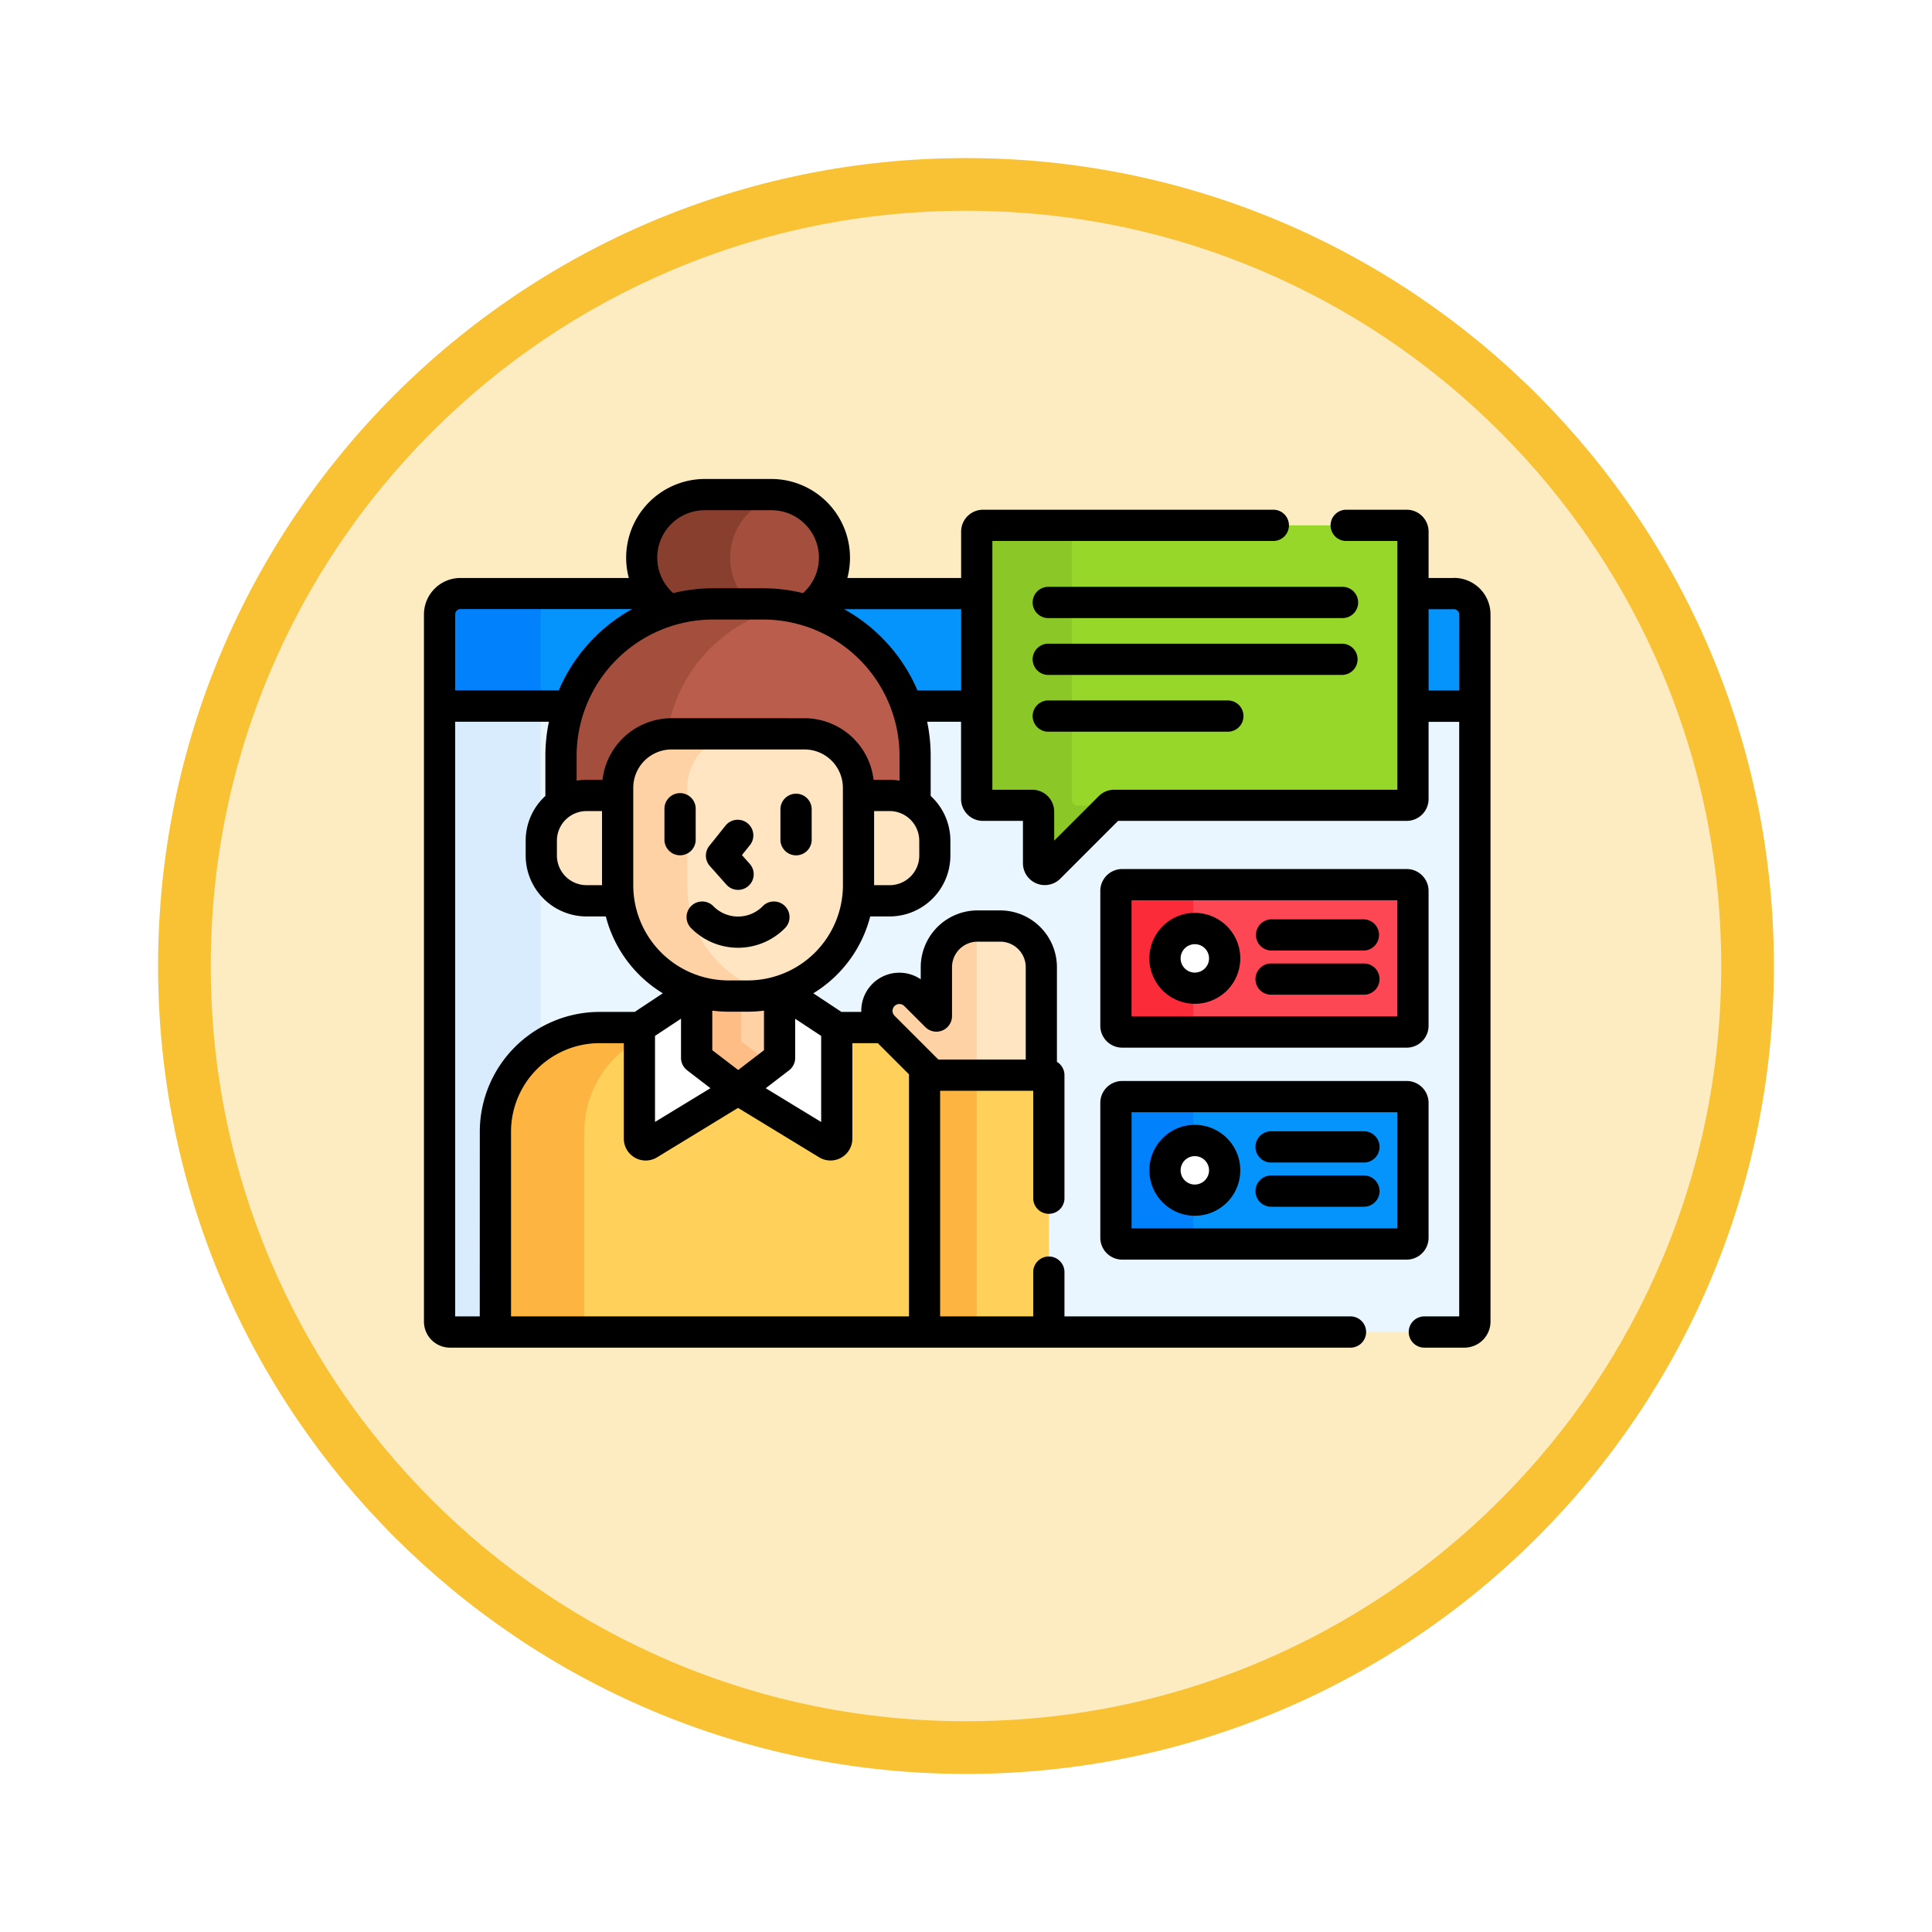 <svg xmlns="http://www.w3.org/2000/svg" xmlns:xlink="http://www.w3.org/1999/xlink" width="110" height="110" viewBox="0 0 110 110">
  <defs>
    <filter id="Trazado_982547" x="0" y="0" width="110" height="110" filterUnits="userSpaceOnUse">
      <feOffset dy="3" input="SourceAlpha"/>
      <feGaussianBlur stdDeviation="3" result="blur"/>
      <feFlood flood-opacity="0.161"/>
      <feComposite operator="in" in2="blur"/>
      <feComposite in="SourceGraphic"/>
    </filter>
  </defs>
  <g id="Grupo_1212278" data-name="Grupo 1212278" transform="translate(-692 -1904.28)">
    <g id="Grupo_1211001" data-name="Grupo 1211001" transform="translate(0 -4170)">
      <g id="Grupo_1200151" data-name="Grupo 1200151" transform="translate(701 6080.28)">
        <g id="Grupo_1185952" data-name="Grupo 1185952" transform="translate(0 0)">
          <g id="Grupo_1184115" data-name="Grupo 1184115">
            <g id="Grupo_1183744" data-name="Grupo 1183744" transform="translate(0 0)">
              <g id="Grupo_1181546" data-name="Grupo 1181546">
                <g id="Grupo_1177563" data-name="Grupo 1177563">
                  <g id="Grupo_1173148" data-name="Grupo 1173148" transform="translate(0 0)">
                    <g id="Grupo_1163803" data-name="Grupo 1163803" transform="translate(0 0)">
                      <g id="Grupo_1163015" data-name="Grupo 1163015" transform="translate(0 0)">
                        <g id="Grupo_1157017" data-name="Grupo 1157017" transform="translate(0 0)">
                          <g id="Grupo_1155793" data-name="Grupo 1155793" transform="translate(0 0)">
                            <g id="Grupo_1154704" data-name="Grupo 1154704" transform="translate(0 0)">
                              <g id="Grupo_1150790" data-name="Grupo 1150790">
                                <g id="Grupo_1154214" data-name="Grupo 1154214">
                                  <g id="Grupo_1152583" data-name="Grupo 1152583">
                                    <g id="Grupo_1146973" data-name="Grupo 1146973">
                                      <g id="Grupo_1146954" data-name="Grupo 1146954">
                                        <g transform="matrix(1, 0, 0, 1, -9, -6)" filter="url(#Trazado_982547)">
                                          <g id="Trazado_982547-2" data-name="Trazado 982547" transform="translate(9 6)" fill="#fdecc1">
                                            <path d="M 46 90.5 C 39.992 90.5 34.164 89.324 28.679 87.003 C 23.38 84.762 18.621 81.553 14.534 77.466 C 10.446 73.379 7.238 68.62 4.996 63.321 C 2.676 57.836 1.5 52.008 1.5 46 C 1.5 39.992 2.676 34.164 4.996 28.679 C 7.238 23.38 10.446 18.621 14.534 14.534 C 18.621 10.446 23.38 7.238 28.679 4.996 C 34.164 2.676 39.992 1.5 46 1.5 C 52.008 1.5 57.836 2.676 63.321 4.996 C 68.62 7.238 73.379 10.446 77.466 14.534 C 81.554 18.621 84.762 23.38 87.004 28.679 C 89.324 34.164 90.5 39.992 90.5 46 C 90.5 52.008 89.324 57.836 87.004 63.321 C 84.762 68.62 81.554 73.379 77.466 77.466 C 73.379 81.553 68.62 84.762 63.321 87.003 C 57.836 89.324 52.008 90.5 46 90.5 Z" stroke="none"/>
                                            <path d="M 46 3 C 40.194 3 34.563 4.136 29.263 6.378 C 24.143 8.544 19.544 11.644 15.594 15.594 C 11.644 19.544 8.544 24.143 6.378 29.263 C 4.137 34.563 3 40.194 3 46 C 3 51.806 4.137 57.437 6.378 62.737 C 8.544 67.857 11.644 72.455 15.594 76.405 C 19.544 80.355 24.143 83.456 29.263 85.622 C 34.563 87.863 40.194 89 46 89 C 51.806 89 57.437 87.863 62.737 85.622 C 67.857 83.456 72.456 80.355 76.406 76.405 C 80.356 72.455 83.456 67.857 85.622 62.737 C 87.864 57.437 89 51.806 89 46 C 89 40.194 87.864 34.563 85.622 29.263 C 83.456 24.143 80.356 19.544 76.406 15.594 C 72.456 11.644 67.857 8.544 62.737 6.378 C 57.437 4.136 51.806 3 46 3 M 46 -7.62939453125e-06 C 71.405 -7.62939453125e-06 92 20.595 92 46 C 92 71.405 71.405 92 46 92 C 20.595 92 7.62939453125e-06 71.405 7.62939453125e-06 46 C 7.62939453125e-06 20.595 20.595 -7.62939453125e-06 46 -7.62939453125e-06 Z" stroke="none" fill="#f8c234"/>
                                          </g>
                                        </g>
                                      </g>
                                    </g>
                                  </g>
                                </g>
                              </g>
                            </g>
                          </g>
                        </g>
                      </g>
                    </g>
                  </g>
                </g>
              </g>
            </g>
          </g>
        </g>
      </g>
    </g>
    <g id="leccion-en-linea" transform="translate(716.138 1884.059)">
      <g id="Grupo_1212258" data-name="Grupo 1212258" transform="translate(0.89 54.019)">
        <path id="Trazado_1084609" data-name="Trazado 1084609" d="M477.141,102.523H474.8v6.406h3.522v-5.22A1.186,1.186,0,0,0,477.141,102.523Z" transform="translate(-419.382 -102.523)" fill="#0593fc"/>
        <path id="Trazado_1084610" data-name="Trazado 1084610" d="M38.085,102.523H8.686A1.186,1.186,0,0,0,7.5,103.709v5.22H38.085Z" transform="translate(-7.5 -102.523)" fill="#0593fc"/>
      </g>
      <path id="Trazado_1084611" data-name="Trazado 1084611" d="M13.252,103.709a1.186,1.186,0,0,1,1.186-1.186H8.686A1.186,1.186,0,0,0,7.5,103.709v5.22h5.752Z" transform="translate(-6.61 -48.504)" fill="#0182fc"/>
      <g id="Grupo_1212259" data-name="Grupo 1212259" transform="translate(0.89 60.425)">
        <path id="Trazado_1084612" data-name="Trazado 1084612" d="M65.852,192.173H8.093a.593.593,0,0,1-.593-.593V156.537H66.445V191.58A.593.593,0,0,1,65.852,192.173Z" transform="translate(-7.5 -156.537)" fill="#eaf6ff"/>
      </g>
      <g id="Grupo_1212260" data-name="Grupo 1212260" transform="translate(0.89 60.425)">
        <path id="Trazado_1084613" data-name="Trazado 1084613" d="M13.252,191.58V156.537H7.5V191.58a.593.593,0,0,0,.593.593h5.752A.593.593,0,0,1,13.252,191.58Z" transform="translate(-7.5 -156.537)" fill="#d8ecfe"/>
      </g>
      <g id="Grupo_1212261" data-name="Grupo 1212261" transform="translate(31.474 50.132)">
        <path id="Trazado_1084614" data-name="Trazado 1084614" d="M289.86,69.753H265.733a.356.356,0,0,0-.356.356V85.34a.356.356,0,0,0,.356.356h2.812a.356.356,0,0,1,.356.356V89a.356.356,0,0,0,.607.252l3.447-3.447a.356.356,0,0,1,.252-.1H289.86a.356.356,0,0,0,.356-.356V70.109A.356.356,0,0,0,289.86,69.753Z" transform="translate(-265.377 -69.753)" fill="#97d729"/>
      </g>
      <g id="Grupo_1212262" data-name="Grupo 1212262" transform="translate(31.474 50.132)">
        <path id="Trazado_1084615" data-name="Trazado 1084615" d="M270.788,85.34V70.109a.356.356,0,0,1,.356-.356h-5.411a.356.356,0,0,0-.356.356V85.34a.356.356,0,0,0,.356.356h2.812a.356.356,0,0,1,.356.356V89a.356.356,0,0,0,.607.252l3.447-3.447a.356.356,0,0,1,.252-.1h-2.063a.356.356,0,0,1-.356-.356Z" transform="translate(-265.377 -69.753)" fill="#8bc727"/>
      </g>
      <g id="Grupo_1212266" data-name="Grupo 1212266" transform="translate(4.067 48.382)">
        <path id="Trazado_1084616" data-name="Trazado 1084616" d="M106.15,61.574a8.655,8.655,0,0,1,2.465-.358h2.848a8.656,8.656,0,0,1,2.465.358,3.594,3.594,0,0,0-2-6.581h-3.774a3.594,3.594,0,0,0-2,6.581Z" transform="translate(-96.222 -54.993)" fill="#a44f3e"/>
        <path id="Trazado_1084617" data-name="Trazado 1084617" d="M106.149,61.575a8.655,8.655,0,0,1,2.465-.358h2.121a3.59,3.59,0,0,1,1.82-6.166,3.573,3.573,0,0,0-.63-.057h-3.774a3.594,3.594,0,0,0-2,6.581Z" transform="translate(-96.221 -54.994)" fill="#883f2e"/>
        <path id="Trazado_1084618" data-name="Trazado 1084618" d="M59.163,313.542a1.244,1.244,0,0,1-.133-.114l-2.58-2.58c-.15-.011-.3-.019-.454-.019H40.222a5.93,5.93,0,0,0-5.93,5.93v11.407H58.727V313.542Z" transform="translate(-34.292 -280.486)" fill="#ffd15b"/>
        <path id="Trazado_1084619" data-name="Trazado 1084619" d="M42.492,310.83h-2.27a5.93,5.93,0,0,0-5.93,5.93v11.407h5.065V316.76a5.928,5.928,0,0,1,3.135-5.23Z" transform="translate(-34.292 -280.487)" fill="#fdb441"/>
        <path id="Trazado_1084620" data-name="Trazado 1084620" d="M109.594,293.522h-1.1a6.3,6.3,0,0,1-1.913-.3l-3.157,2.088v6.325a.356.356,0,0,0,.541.3l5.077-3.091,5.077,3.091a.356.356,0,0,0,.541-.3v-6.325l-3.157-2.088a6.306,6.306,0,0,1-1.913.3Z" transform="translate(-95.229 -264.971)" fill="#fff"/>
        <path id="Trazado_1084621" data-name="Trazado 1084621" d="M133.812,293.752h-1.1a6.306,6.306,0,0,1-1.811-.265v3.786l2.359,1.809,2.359-1.809v-3.786A6.307,6.307,0,0,1,133.812,293.752Z" transform="translate(-119.447 -265.201)" fill="#fed2a4"/>
        <path id="Trazado_1084622" data-name="Trazado 1084622" d="M133.434,293.752h-.717a6.306,6.306,0,0,1-1.811-.265v3.786l2.359,1.809,1.887-1.447-1.717-1.317Z" transform="translate(-119.447 -265.201)" fill="#ffbd86"/>
        <path id="Trazado_1084623" data-name="Trazado 1084623" d="M67.24,118.372h1.772v-.437a3.072,3.072,0,0,1,3.072-3.072h7.569a3.072,3.072,0,0,1,3.072,3.072v.437H84.5a2.564,2.564,0,0,1,1.454.45v-2.7a8.658,8.658,0,0,0-8.658-8.658H74.444a8.658,8.658,0,0,0-8.658,8.658v2.7A2.563,2.563,0,0,1,67.24,118.372Z" transform="translate(-62.051 -101.242)" fill="#bb5d4c"/>
        <path id="Trazado_1084624" data-name="Trazado 1084624" d="M67.239,118.372h1.772v-.437a3.072,3.072,0,0,1,2.821-3.061,8.663,8.663,0,0,1,7.013-7.267,8.7,8.7,0,0,0-1.554-.142H74.443a8.658,8.658,0,0,0-8.658,8.658v2.7A2.564,2.564,0,0,1,67.239,118.372Z" transform="translate(-62.05 -101.242)" fill="#a44f3e"/>
        <g id="Grupo_1212263" data-name="Grupo 1212263" transform="translate(2.613 17.13)">
          <path id="Trazado_1084625" data-name="Trazado 1084625" d="M60.673,204.541v-5.112H58.9A2.576,2.576,0,0,0,56.325,202v.846a2.576,2.576,0,0,0,2.576,2.576h1.835A6.36,6.36,0,0,1,60.673,204.541Z" transform="translate(-56.325 -199.429)" fill="#ffe5c2"/>
          <path id="Trazado_1084626" data-name="Trazado 1084626" d="M209.907,199.428h-1.772v5.112a6.356,6.356,0,0,1-.063.885h1.835a2.576,2.576,0,0,0,2.576-2.576V202A2.576,2.576,0,0,0,209.907,199.428Z" transform="translate(-190.075 -199.428)" fill="#ffe5c2"/>
        </g>
        <g id="Grupo_1212264" data-name="Grupo 1212264" transform="translate(6.961 13.621)">
          <path id="Trazado_1084627" data-name="Trazado 1084627" d="M92.983,178.463v-5.549a3.072,3.072,0,0,1,3.072-3.072h7.569a3.072,3.072,0,0,1,3.072,3.072v5.549a6.309,6.309,0,0,1-6.309,6.309h-1.1A6.309,6.309,0,0,1,92.983,178.463Z" transform="translate(-92.983 -169.842)" fill="#ffe5c2"/>
        </g>
        <g id="Grupo_1212265" data-name="Grupo 1212265" transform="translate(6.961 13.621)">
          <path id="Trazado_1084628" data-name="Trazado 1084628" d="M96.944,178.463v-5.549a3.072,3.072,0,0,1,3.072-3.072H96.055a3.072,3.072,0,0,0-3.072,3.072v5.549a6.309,6.309,0,0,0,6.309,6.309h1.1a6.324,6.324,0,0,0,1.433-.165A6.31,6.31,0,0,1,96.944,178.463Z" transform="translate(-92.983 -169.842)" fill="#fed2a4"/>
        </g>
      </g>
      <g id="Grupo_1212269" data-name="Grupo 1212269" transform="translate(25.79 72.945)">
        <path id="Trazado_1084629" data-name="Trazado 1084629" d="M220.6,270.6h6.212v-6.149a2.343,2.343,0,0,0-2.342-2.342h-1.29a2.343,2.343,0,0,0-2.342,2.342v2.783l-1.2-1.2a1.28,1.28,0,1,0-1.811,1.811l2.641,2.641A1.225,1.225,0,0,0,220.6,270.6Z" transform="translate(-217.45 -262.104)" fill="#ffe5c2"/>
        <path id="Trazado_1084630" data-name="Trazado 1084630" d="M220.6,270.613h2.531v-8.489a2.341,2.341,0,0,0-2.295,2.34v2.783l-1.2-1.2a1.28,1.28,0,0,0-1.811,1.811l2.641,2.641A1.243,1.243,0,0,0,220.6,270.613Z" transform="translate(-217.449 -262.122)" fill="#fed2a4"/>
        <g id="Grupo_1212267" data-name="Grupo 1212267" transform="translate(2.713 8.491)">
          <path id="Trazado_1084631" data-name="Trazado 1084631" d="M240.32,333.7H247.4v14.624H240.32Z" transform="translate(-240.32 -333.701)" fill="#ffd15b"/>
        </g>
        <g id="Grupo_1212268" data-name="Grupo 1212268" transform="translate(2.713 8.491)">
          <path id="Trazado_1084632" data-name="Trazado 1084632" d="M240.32,333.7h2.967v14.624H240.32Z" transform="translate(-240.32 -333.701)" fill="#fdb441"/>
        </g>
      </g>
      <g id="Grupo_1212272" data-name="Grupo 1212272" transform="translate(39.398 70.589)">
        <g id="Grupo_1212270" data-name="Grupo 1212270" transform="translate(0 0)">
          <path id="Trazado_1084633" data-name="Trazado 1084633" d="M348.75,250.631h-16.2a.356.356,0,0,1-.356-.356V242.6a.356.356,0,0,1,.356-.356h16.2a.356.356,0,0,1,.356.356v7.68A.356.356,0,0,1,348.75,250.631Z" transform="translate(-332.192 -242.24)" fill="#fd4755"/>
        </g>
        <g id="Grupo_1212271" data-name="Grupo 1212271" transform="translate(0 0)">
          <path id="Trazado_1084634" data-name="Trazado 1084634" d="M336.6,250.276V242.6a.356.356,0,0,1,.356-.356h-4.411a.356.356,0,0,0-.356.356v7.68a.356.356,0,0,0,.356.356h4.411A.356.356,0,0,1,336.6,250.276Z" transform="translate(-332.192 -242.24)" fill="#fb2b3a"/>
        </g>
        <circle id="Elipse_12606" data-name="Elipse 12606" cx="1.699" cy="1.699" r="1.699" transform="translate(2.794 2.497)" fill="#fff"/>
      </g>
      <g id="Grupo_1212276" data-name="Grupo 1212276" transform="translate(39.398 82.657)">
        <g id="Grupo_1212273" data-name="Grupo 1212273" transform="translate(0 0)">
          <path id="Trazado_1084635" data-name="Trazado 1084635" d="M348.75,352.385h-16.2a.356.356,0,0,1-.356-.356v-7.68a.356.356,0,0,1,.356-.356h16.2a.356.356,0,0,1,.356.356v7.68A.356.356,0,0,1,348.75,352.385Z" transform="translate(-332.192 -343.993)" fill="#0593fc"/>
        </g>
        <g id="Grupo_1212274" data-name="Grupo 1212274" transform="translate(0 0)">
          <path id="Trazado_1084636" data-name="Trazado 1084636" d="M336.6,352.029v-7.68a.356.356,0,0,1,.356-.356h-4.411a.356.356,0,0,0-.356.356v7.68a.356.356,0,0,0,.356.356h4.411A.356.356,0,0,1,336.6,352.029Z" transform="translate(-332.192 -343.993)" fill="#0182fc"/>
        </g>
        <g id="Grupo_1212275" data-name="Grupo 1212275" transform="translate(2.794 2.497)">
          <circle id="Elipse_12607" data-name="Elipse 12607" cx="1.699" cy="1.699" r="1.699" fill="#fff"/>
        </g>
      </g>
      <g id="Grupo_1212277" data-name="Grupo 1212277" transform="translate(0 47.492)">
        <path id="Trazado_1084637" data-name="Trazado 1084637" d="M130.553,250.758a1.971,1.971,0,0,1-2.785,0,.89.89,0,1,0-1.258,1.258,3.753,3.753,0,0,0,5.3,0,.89.89,0,1,0-1.258-1.258Z" transform="translate(-111.277 -226.421)"/>
        <path id="Trazado_1084638" data-name="Trazado 1084638" d="M117.229,201.163v-1.7a.89.89,0,1,0-1.779,0v1.7a.89.89,0,1,0,1.779,0Z" transform="translate(-101.757 -180.657)"/>
        <path id="Trazado_1084639" data-name="Trazado 1084639" d="M172.026,198.576a.889.889,0,0,0-.889.89v1.7a.89.89,0,1,0,1.779,0v-1.7A.89.89,0,0,0,172.026,198.576Z" transform="translate(-150.84 -180.657)"/>
        <path id="Trazado_1084640" data-name="Trazado 1084640" d="M136.506,214.572a.889.889,0,0,0,1.33-1.182l-.445-.5.475-.593a.89.89,0,0,0-1.389-1.111l-.943,1.179a.889.889,0,0,0,.03,1.147Z" transform="translate(-119.286 -191.476)"/>
        <path id="Trazado_1084641" data-name="Trazado 1084641" d="M309.612,99.269H292.861a.89.89,0,0,0,0,1.779h16.751a.89.89,0,1,0,0-1.779Z" transform="translate(-257.343 -93.128)"/>
        <path id="Trazado_1084642" data-name="Trazado 1084642" d="M310.5,127.433a.889.889,0,0,0-.89-.889H292.861a.89.89,0,0,0,0,1.779h16.751A.89.89,0,0,0,310.5,127.433Z" transform="translate(-257.343 -117.167)"/>
        <path id="Trazado_1084643" data-name="Trazado 1084643" d="M292.861,153.817a.89.89,0,0,0,0,1.779h10.282a.89.89,0,0,0,0-1.779Z" transform="translate(-257.343 -141.207)"/>
        <path id="Trazado_1084644" data-name="Trazado 1084644" d="M58.648,53.129H57.2V50.488a1.247,1.247,0,0,0-1.245-1.245H52.54a.89.89,0,1,0,0,1.779h2.883V65.185H39.3a1.237,1.237,0,0,0-.881.365l-2.536,2.536V66.431a1.247,1.247,0,0,0-1.245-1.245H32.363V51.022H48.389a.89.89,0,0,0,0-1.779H31.83a1.247,1.247,0,0,0-1.245,1.245v2.641H24.107a4.485,4.485,0,0,0-4.336-5.637H16a4.485,4.485,0,0,0-4.336,5.637H2.076A2.078,2.078,0,0,0,0,55.2V95.468A1.484,1.484,0,0,0,1.483,96.95h51.3a.89.89,0,0,0,0-1.779H36.468V92.621a.89.89,0,0,0-1.779,0v2.551h-5.3V82.326h5.3V88.47a.89.89,0,0,0,1.779,0V81.437a.888.888,0,0,0-.429-.76V75.288a3.236,3.236,0,0,0-3.232-3.232H31.517a3.236,3.236,0,0,0-3.232,3.232v.69A2.167,2.167,0,0,0,24.9,77.835H23.769l-1.6-1.06A7.227,7.227,0,0,0,25.408,72.4h1.1a3.469,3.469,0,0,0,3.465-3.465v-.846a3.456,3.456,0,0,0-1.122-2.55V63.263a9.542,9.542,0,0,0-.2-1.949h1.93v4.4a1.247,1.247,0,0,0,1.245,1.245h2.278v2.41a1.245,1.245,0,0,0,2.126.88l3.291-3.291H55.957A1.247,1.247,0,0,0,57.2,65.719v-4.4h1.743V95.171H56.929a.89.89,0,0,0,0,1.779h2.313a1.484,1.484,0,0,0,1.483-1.483V55.2a2.078,2.078,0,0,0-2.076-2.076ZM16,49.271h3.774a2.7,2.7,0,0,1,1.807,4.719,9.534,9.534,0,0,0-2.27-.275H16.46a9.528,9.528,0,0,0-2.27.275A2.7,2.7,0,0,1,16,49.271ZM1.779,55.2a.3.3,0,0,1,.3-.3h9.771a9.608,9.608,0,0,0-4.175,4.627H1.779ZM9.256,66.4h.882v4.218H9.256A1.688,1.688,0,0,1,7.57,68.933v-.846A1.688,1.688,0,0,1,9.256,66.4ZM3.178,95.171h-1.4V61.314H7.114a9.542,9.542,0,0,0-.2,1.949v2.275a3.456,3.456,0,0,0-1.122,2.55v.846A3.469,3.469,0,0,0,9.256,72.4h1.1A7.227,7.227,0,0,0,13.6,76.775L12,77.835H10a6.827,6.827,0,0,0-6.82,6.82ZM14.984,81.159l1.328,1.019L13.156,84.1V79.2l1.48-.979v2.23a.889.889,0,0,0,.348.706ZM26.794,77.5a.391.391,0,0,1,.553,0l1.2,1.2a.89.89,0,0,0,1.519-.629V75.288a1.455,1.455,0,0,1,1.453-1.453h1.291a1.455,1.455,0,0,1,1.453,1.453v5.259H29.288l-2.494-2.494A.391.391,0,0,1,26.794,77.5Zm-3.037,8.634a1.247,1.247,0,0,0,.635-1.086V79.614h1.448l1.776,1.776c0,.015,0,.03,0,.046V95.171H4.957V84.654A5.046,5.046,0,0,1,10,79.614h1.38v5.436a1.245,1.245,0,0,0,1.893,1.064L17.884,83.3,22.5,86.113a1.247,1.247,0,0,0,1.258.022Zm-7.341-6.12V77.763a7.23,7.23,0,0,0,.922.059h1.1a7.229,7.229,0,0,0,.922-.059v2.252l-1.469,1.127Zm6.2-.812v4.9l-3.156-1.922,1.328-1.019a.889.889,0,0,0,.348-.706v-2.23Zm1.239-8.579a5.425,5.425,0,0,1-5.419,5.419h-1.1a5.425,5.425,0,0,1-5.419-5.419V65.075A2.185,2.185,0,0,1,14.1,62.892h7.569a2.185,2.185,0,0,1,2.183,2.183Zm-2.183-9.51H14.1a3.967,3.967,0,0,0-3.935,3.509H9.256a3.473,3.473,0,0,0-.564.047V63.263a7.778,7.778,0,0,1,7.769-7.769h2.848a7.777,7.777,0,0,1,7.769,7.769v1.406a3.471,3.471,0,0,0-.564-.047H25.6a3.967,3.967,0,0,0-3.935-3.509Zm6.53,7.82a1.688,1.688,0,0,1-1.686,1.686H25.63V66.4h.882A1.688,1.688,0,0,1,28.2,68.088Zm2.386-9.4H28.1a9.607,9.607,0,0,0-4.175-4.627h6.663Zm28.36,0H57.2V54.908h1.446a.3.3,0,0,1,.3.3Z" transform="translate(0 -47.492)"/>
        <path id="Trazado_1084645" data-name="Trazado 1084645" d="M325.937,244.91h16.2a1.247,1.247,0,0,0,1.245-1.245v-7.68a1.247,1.247,0,0,0-1.245-1.245h-16.2a1.247,1.247,0,0,0-1.245,1.245v7.68A1.247,1.247,0,0,0,325.937,244.91Zm.534-8.391h15.135v6.612H326.471Z" transform="translate(-286.183 -212.532)"/>
        <path id="Trazado_1084646" data-name="Trazado 1084646" d="M350.84,255.792a2.588,2.588,0,1,0,2.588,2.588A2.591,2.591,0,0,0,350.84,255.792Zm0,3.4a.809.809,0,1,1,.809-.809A.81.81,0,0,1,350.84,259.19Z" transform="translate(-306.949 -231.087)"/>
        <path id="Trazado_1084647" data-name="Trazado 1084647" d="M405.357,258.882h-5.285a.89.89,0,0,0,0,1.779h5.285a.89.89,0,0,0,0-1.779Z" transform="translate(-351.839 -233.811)"/>
        <path id="Trazado_1084648" data-name="Trazado 1084648" d="M405.357,280.1h-5.285a.889.889,0,0,0,0,1.779h5.285a.889.889,0,1,0,0-1.779Z" transform="translate(-351.839 -252.515)"/>
        <path id="Trazado_1084649" data-name="Trazado 1084649" d="M324.692,345.418a1.247,1.247,0,0,0,1.245,1.245h16.2a1.247,1.247,0,0,0,1.245-1.245v-7.68a1.247,1.247,0,0,0-1.245-1.245h-16.2a1.247,1.247,0,0,0-1.245,1.245Zm1.779-7.146h15.135v6.613H326.471Z" transform="translate(-286.183 -302.217)"/>
        <path id="Trazado_1084650" data-name="Trazado 1084650" d="M350.84,357.546a2.588,2.588,0,1,0,2.588,2.588A2.591,2.591,0,0,0,350.84,357.546Zm0,3.4a.809.809,0,1,1,.809-.809A.81.81,0,0,1,350.84,360.944Z" transform="translate(-306.949 -320.773)"/>
        <path id="Trazado_1084651" data-name="Trazado 1084651" d="M405.357,360.636h-5.285a.889.889,0,0,0,0,1.779h5.285a.889.889,0,0,0,0-1.779Z" transform="translate(-351.839 -323.497)"/>
        <path id="Trazado_1084652" data-name="Trazado 1084652" d="M405.357,381.857h-5.285a.889.889,0,0,0,0,1.779h5.285a.889.889,0,1,0,0-1.779Z" transform="translate(-351.839 -342.201)"/>
      </g>
    </g>
  </g>
</svg>
